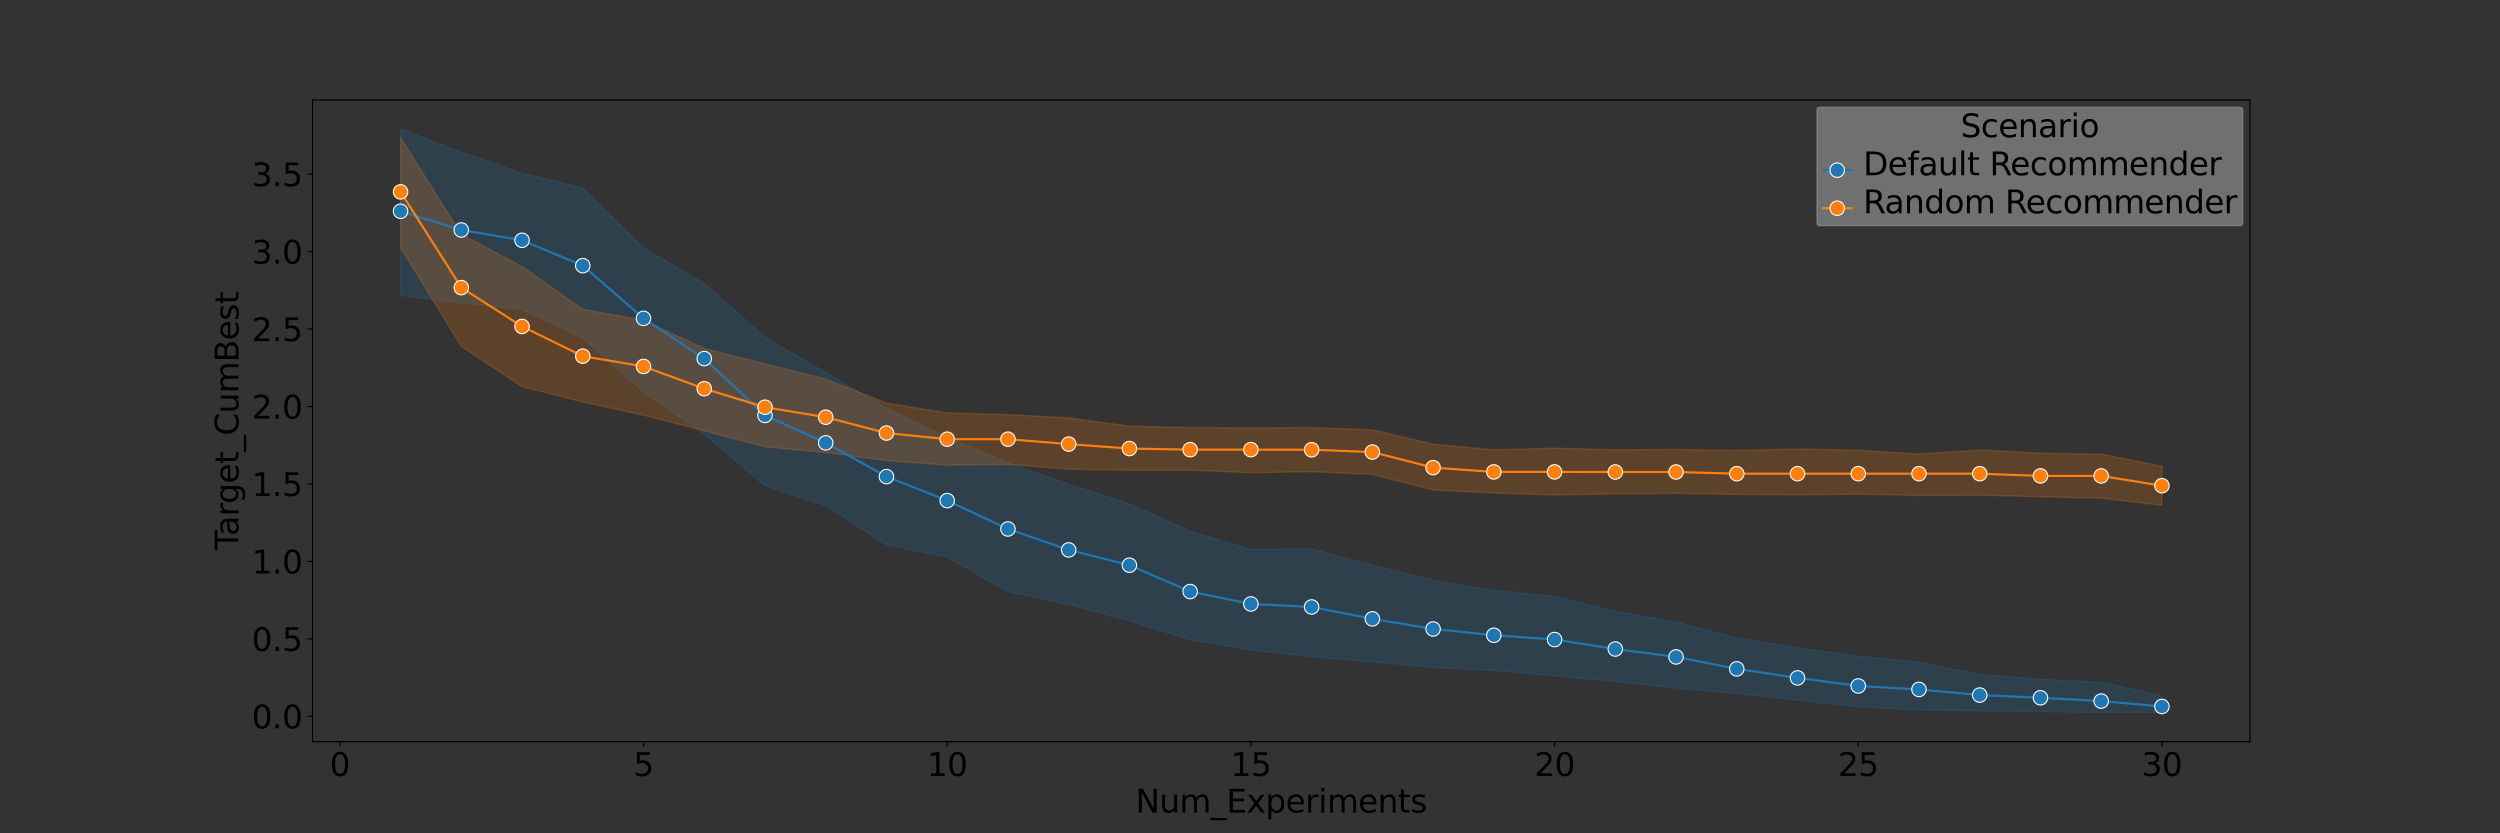 <?xml version="1.0" encoding="utf-8" standalone="no"?>
<!DOCTYPE svg PUBLIC "-//W3C//DTD SVG 1.1//EN"
  "http://www.w3.org/Graphics/SVG/1.1/DTD/svg11.dtd">
<svg xmlns:xlink="http://www.w3.org/1999/xlink" width="1728pt" height="576pt" viewBox="0 0 1728 576" xmlns="http://www.w3.org/2000/svg" version="1.1">
 <rect x="0" y="0" width="1728" height="576" fill="#333333" stroke="none"/>
 <defs>
  <style type="text/css">*{stroke-linejoin: round; stroke-linecap: butt}</style>
 </defs>
 <g id="figure_1">
  <g id="patch_1">
   <path d="M 0 576 
L 1728 576 
L 1728 0 
L 0 0 
L 0 576 
z
" style="fill: none"/>
  </g>
  <g id="axes_1">
   <g id="patch_2">
    <path d="M 216 512.64 
L 1555.2 512.64 
L 1555.2 69.12 
L 216 69.12 
L 216 512.64 
z
" style="fill: none"/>
   </g>
   <g id="FillBetweenPolyCollection_1">
    <defs>
     <path id="mef61474360" d="M 276.873 -486.72 
L 276.873 -371.76 
L 318.854 -366.463 
L 360.835 -362.155 
L 402.816 -342.209 
L 444.797 -304.874 
L 486.779 -275.946 
L 528.76 -240.325 
L 570.741 -226.514 
L 612.722 -199.499 
L 654.703 -190.993 
L 696.685 -166.967 
L 738.666 -158.324 
L 780.647 -146.898 
L 822.628 -133.805 
L 864.609 -126.684 
L 906.591 -122.002 
L 948.572 -118.593 
L 990.553 -114.637 
L 1032.534 -112.613 
L 1074.515 -108.824 
L 1116.497 -104.97 
L 1158.478 -100.446 
L 1200.459 -96.69 
L 1242.44 -92.033 
L 1284.421 -87.367 
L 1326.403 -85.28 
L 1368.384 -84.749 
L 1410.365 -84.077 
L 1452.346 -83.542 
L 1494.327 -83.52 
L 1494.327 -95.161 
L 1494.327 -95.161 
L 1452.346 -104.279 
L 1410.365 -106.557 
L 1368.384 -109.823 
L 1326.403 -118.225 
L 1284.421 -122.381 
L 1242.44 -128.19 
L 1200.459 -134.962 
L 1158.478 -146.068 
L 1116.497 -153.512 
L 1074.515 -163.729 
L 1032.534 -167.864 
L 990.553 -174.968 
L 948.572 -185.298 
L 906.591 -196.639 
L 864.609 -196.149 
L 822.628 -208.834 
L 780.647 -227.799 
L 738.666 -241.252 
L 696.685 -256.01 
L 654.703 -273.611 
L 612.722 -293.901 
L 570.741 -318.58 
L 528.76 -342.829 
L 486.779 -380.111 
L 444.797 -404.475 
L 402.816 -445.92 
L 360.835 -456.258 
L 318.854 -470.763 
L 276.873 -486.72 
z
" style="stroke: #1f77b4; stroke-opacity: 0.2"/>
    </defs>
    <g clip-path="url(#p5bf92223e4)">
     <use xlink:href="#mef61474360" x="0" y="576" style="fill: #1f77b4; fill-opacity: 0.2; stroke: #1f77b4; stroke-opacity: 0.2"/>
    </g>
   </g>
   <g id="FillBetweenPolyCollection_2">
    <defs>
     <path id="m3219c6434d" d="M 276.873 -480.917 
L 276.873 -404.936 
L 318.854 -336.51 
L 360.835 -308.806 
L 402.816 -298.143 
L 444.797 -288.996 
L 486.779 -278.258 
L 528.76 -267.115 
L 570.741 -263.171 
L 612.722 -257.636 
L 654.703 -254.456 
L 696.685 -254.984 
L 738.666 -251.679 
L 780.647 -250.982 
L 822.628 -251.007 
L 864.609 -249.26 
L 906.591 -249.974 
L 948.572 -248.13 
L 990.553 -237.245 
L 1032.534 -235.234 
L 1074.515 -233.893 
L 1116.497 -234.612 
L 1158.478 -234.977 
L 1200.459 -234.262 
L 1242.44 -233.985 
L 1284.421 -234.433 
L 1326.403 -233.572 
L 1368.384 -233.739 
L 1410.365 -232.628 
L 1452.346 -231.643 
L 1494.327 -226.742 
L 1494.327 -253.737 
L 1494.327 -253.737 
L 1452.346 -262.087 
L 1410.365 -262.791 
L 1368.384 -264.944 
L 1326.403 -262.205 
L 1284.421 -264.763 
L 1242.44 -265.69 
L 1200.459 -264.594 
L 1158.478 -265.294 
L 1116.497 -265.087 
L 1074.515 -266.241 
L 1032.534 -265.046 
L 990.553 -268.974 
L 948.572 -278.93 
L 906.591 -280.467 
L 864.609 -280.285 
L 822.628 -280.496 
L 780.647 -281.415 
L 738.666 -287.148 
L 696.685 -289.413 
L 654.703 -290.597 
L 612.722 -297.396 
L 570.741 -313.947 
L 528.76 -324.535 
L 486.779 -335.052 
L 444.797 -354.704 
L 402.816 -362.158 
L 360.835 -391.76 
L 318.854 -413.997 
L 276.873 -480.917 
z
" style="stroke: #ff7f0e; stroke-opacity: 0.2"/>
    </defs>
    <g clip-path="url(#p5bf92223e4)">
     <use xlink:href="#m3219c6434d" x="0" y="576" style="fill: #ff7f0e; fill-opacity: 0.2; stroke: #ff7f0e; stroke-opacity: 0.2"/>
    </g>
   </g>
   <g id="matplotlib.axis_1">
    <g id="xtick_1">
     <g id="line2d_1">
      <defs>
       <path id="m74dd2f8c93" d="M 0 0 
L 0 3.5 
" style="stroke: #000000; stroke-width: 0.8"/>
      </defs>
      <g>
       <use xlink:href="#m74dd2f8c93" x="234.892" y="512.64" style="stroke: #000000; stroke-width: 0.8"/>
      </g>
     </g>
     <g id="text_1">
      <!-- 0 -->
      <g transform="translate(227.893 536.357) scale(0.22 -0.22)">
       <defs>
        <path id="DejaVuSans-30" d="M 2034 4250 
Q 1547 4250 1301 3770 
Q 1056 3291 1056 2328 
Q 1056 1369 1301 889 
Q 1547 409 2034 409 
Q 2525 409 2770 889 
Q 3016 1369 3016 2328 
Q 3016 3291 2770 3770 
Q 2525 4250 2034 4250 
z
M 2034 4750 
Q 2819 4750 3233 4129 
Q 3647 3509 3647 2328 
Q 3647 1150 3233 529 
Q 2819 -91 2034 -91 
Q 1250 -91 836 529 
Q 422 1150 422 2328 
Q 422 3509 836 4129 
Q 1250 4750 2034 4750 
z
" transform="scale(0.016)"/>
       </defs>
       <use xlink:href="#DejaVuSans-30"/>
      </g>
     </g>
    </g>
    <g id="xtick_2">
     <g id="line2d_2">
      <g>
       <use xlink:href="#m74dd2f8c93" x="444.797" y="512.64" style="stroke: #000000; stroke-width: 0.8"/>
      </g>
     </g>
     <g id="text_2">
      <!-- 5 -->
      <g transform="translate(437.799 536.357) scale(0.22 -0.22)">
       <defs>
        <path id="DejaVuSans-35" d="M 691 4666 
L 3169 4666 
L 3169 4134 
L 1269 4134 
L 1269 2991 
Q 1406 3038 1543 3061 
Q 1681 3084 1819 3084 
Q 2600 3084 3056 2656 
Q 3513 2228 3513 1497 
Q 3513 744 3044 326 
Q 2575 -91 1722 -91 
Q 1428 -91 1123 -41 
Q 819 9 494 109 
L 494 744 
Q 775 591 1075 516 
Q 1375 441 1709 441 
Q 2250 441 2565 725 
Q 2881 1009 2881 1497 
Q 2881 1984 2565 2268 
Q 2250 2553 1709 2553 
Q 1456 2553 1204 2497 
Q 953 2441 691 2322 
L 691 4666 
z
" transform="scale(0.016)"/>
       </defs>
       <use xlink:href="#DejaVuSans-35"/>
      </g>
     </g>
    </g>
    <g id="xtick_3">
     <g id="line2d_3">
      <g>
       <use xlink:href="#m74dd2f8c93" x="654.703" y="512.64" style="stroke: #000000; stroke-width: 0.8"/>
      </g>
     </g>
     <g id="text_3">
      <!-- 10 -->
      <g transform="translate(640.706 536.357) scale(0.22 -0.22)">
       <defs>
        <path id="DejaVuSans-31" d="M 794 531 
L 1825 531 
L 1825 4091 
L 703 3866 
L 703 4441 
L 1819 4666 
L 2450 4666 
L 2450 531 
L 3481 531 
L 3481 0 
L 794 0 
L 794 531 
z
" transform="scale(0.016)"/>
       </defs>
       <use xlink:href="#DejaVuSans-31"/>
       <use xlink:href="#DejaVuSans-30" transform="translate(63.623 0)"/>
      </g>
     </g>
    </g>
    <g id="xtick_4">
     <g id="line2d_4">
      <g>
       <use xlink:href="#m74dd2f8c93" x="864.609" y="512.64" style="stroke: #000000; stroke-width: 0.8"/>
      </g>
     </g>
     <g id="text_4">
      <!-- 15 -->
      <g transform="translate(850.612 536.357) scale(0.22 -0.22)">
       <use xlink:href="#DejaVuSans-31"/>
       <use xlink:href="#DejaVuSans-35" transform="translate(63.623 0)"/>
      </g>
     </g>
    </g>
    <g id="xtick_5">
     <g id="line2d_5">
      <g>
       <use xlink:href="#m74dd2f8c93" x="1074.515" y="512.64" style="stroke: #000000; stroke-width: 0.8"/>
      </g>
     </g>
     <g id="text_5">
      <!-- 20 -->
      <g transform="translate(1060.518 536.357) scale(0.22 -0.22)">
       <defs>
        <path id="DejaVuSans-32" d="M 1228 531 
L 3431 531 
L 3431 0 
L 469 0 
L 469 531 
Q 828 903 1448 1529 
Q 2069 2156 2228 2338 
Q 2531 2678 2651 2914 
Q 2772 3150 2772 3378 
Q 2772 3750 2511 3984 
Q 2250 4219 1831 4219 
Q 1534 4219 1204 4116 
Q 875 4013 500 3803 
L 500 4441 
Q 881 4594 1212 4672 
Q 1544 4750 1819 4750 
Q 2544 4750 2975 4387 
Q 3406 4025 3406 3419 
Q 3406 3131 3298 2873 
Q 3191 2616 2906 2266 
Q 2828 2175 2409 1742 
Q 1991 1309 1228 531 
z
" transform="scale(0.016)"/>
       </defs>
       <use xlink:href="#DejaVuSans-32"/>
       <use xlink:href="#DejaVuSans-30" transform="translate(63.623 0)"/>
      </g>
     </g>
    </g>
    <g id="xtick_6">
     <g id="line2d_6">
      <g>
       <use xlink:href="#m74dd2f8c93" x="1284.421" y="512.64" style="stroke: #000000; stroke-width: 0.8"/>
      </g>
     </g>
     <g id="text_6">
      <!-- 25 -->
      <g transform="translate(1270.424 536.357) scale(0.22 -0.22)">
       <use xlink:href="#DejaVuSans-32"/>
       <use xlink:href="#DejaVuSans-35" transform="translate(63.623 0)"/>
      </g>
     </g>
    </g>
    <g id="xtick_7">
     <g id="line2d_7">
      <g>
       <use xlink:href="#m74dd2f8c93" x="1494.327" y="512.64" style="stroke: #000000; stroke-width: 0.8"/>
      </g>
     </g>
     <g id="text_7">
      <!-- 30 -->
      <g transform="translate(1480.33 536.357) scale(0.22 -0.22)">
       <defs>
        <path id="DejaVuSans-33" d="M 2597 2516 
Q 3050 2419 3304 2112 
Q 3559 1806 3559 1356 
Q 3559 666 3084 287 
Q 2609 -91 1734 -91 
Q 1441 -91 1130 -33 
Q 819 25 488 141 
L 488 750 
Q 750 597 1062 519 
Q 1375 441 1716 441 
Q 2309 441 2620 675 
Q 2931 909 2931 1356 
Q 2931 1769 2642 2001 
Q 2353 2234 1838 2234 
L 1294 2234 
L 1294 2753 
L 1863 2753 
Q 2328 2753 2575 2939 
Q 2822 3125 2822 3475 
Q 2822 3834 2567 4026 
Q 2313 4219 1838 4219 
Q 1578 4219 1281 4162 
Q 984 4106 628 3988 
L 628 4550 
Q 988 4650 1302 4700 
Q 1616 4750 1894 4750 
Q 2613 4750 3031 4423 
Q 3450 4097 3450 3541 
Q 3450 3153 3228 2886 
Q 3006 2619 2597 2516 
z
" transform="scale(0.016)"/>
       </defs>
       <use xlink:href="#DejaVuSans-33"/>
       <use xlink:href="#DejaVuSans-30" transform="translate(63.623 0)"/>
      </g>
     </g>
    </g>
    <g id="text_8">
     <!-- Num_Experiments -->
     <g transform="translate(784.897 561.648) scale(0.22 -0.22)">
      <defs>
       <path id="DejaVuSans-4e" d="M 628 4666 
L 1478 4666 
L 3547 763 
L 3547 4666 
L 4159 4666 
L 4159 0 
L 3309 0 
L 1241 3903 
L 1241 0 
L 628 0 
L 628 4666 
z
" transform="scale(0.016)"/>
       <path id="DejaVuSans-75" d="M 544 1381 
L 544 3500 
L 1119 3500 
L 1119 1403 
Q 1119 906 1312 657 
Q 1506 409 1894 409 
Q 2359 409 2629 706 
Q 2900 1003 2900 1516 
L 2900 3500 
L 3475 3500 
L 3475 0 
L 2900 0 
L 2900 538 
Q 2691 219 2414 64 
Q 2138 -91 1772 -91 
Q 1169 -91 856 284 
Q 544 659 544 1381 
z
M 1991 3584 
L 1991 3584 
z
" transform="scale(0.016)"/>
       <path id="DejaVuSans-6d" d="M 3328 2828 
Q 3544 3216 3844 3400 
Q 4144 3584 4550 3584 
Q 5097 3584 5394 3201 
Q 5691 2819 5691 2113 
L 5691 0 
L 5113 0 
L 5113 2094 
Q 5113 2597 4934 2840 
Q 4756 3084 4391 3084 
Q 3944 3084 3684 2787 
Q 3425 2491 3425 1978 
L 3425 0 
L 2847 0 
L 2847 2094 
Q 2847 2600 2669 2842 
Q 2491 3084 2119 3084 
Q 1678 3084 1418 2786 
Q 1159 2488 1159 1978 
L 1159 0 
L 581 0 
L 581 3500 
L 1159 3500 
L 1159 2956 
Q 1356 3278 1631 3431 
Q 1906 3584 2284 3584 
Q 2666 3584 2933 3390 
Q 3200 3197 3328 2828 
z
" transform="scale(0.016)"/>
       <path id="DejaVuSans-5f" d="M 3263 -1063 
L 3263 -1509 
L -63 -1509 
L -63 -1063 
L 3263 -1063 
z
" transform="scale(0.016)"/>
       <path id="DejaVuSans-45" d="M 628 4666 
L 3578 4666 
L 3578 4134 
L 1259 4134 
L 1259 2753 
L 3481 2753 
L 3481 2222 
L 1259 2222 
L 1259 531 
L 3634 531 
L 3634 0 
L 628 0 
L 628 4666 
z
" transform="scale(0.016)"/>
       <path id="DejaVuSans-78" d="M 3513 3500 
L 2247 1797 
L 3578 0 
L 2900 0 
L 1881 1375 
L 863 0 
L 184 0 
L 1544 1831 
L 300 3500 
L 978 3500 
L 1906 2253 
L 2834 3500 
L 3513 3500 
z
" transform="scale(0.016)"/>
       <path id="DejaVuSans-70" d="M 1159 525 
L 1159 -1331 
L 581 -1331 
L 581 3500 
L 1159 3500 
L 1159 2969 
Q 1341 3281 1617 3432 
Q 1894 3584 2278 3584 
Q 2916 3584 3314 3078 
Q 3713 2572 3713 1747 
Q 3713 922 3314 415 
Q 2916 -91 2278 -91 
Q 1894 -91 1617 61 
Q 1341 213 1159 525 
z
M 3116 1747 
Q 3116 2381 2855 2742 
Q 2594 3103 2138 3103 
Q 1681 3103 1420 2742 
Q 1159 2381 1159 1747 
Q 1159 1113 1420 752 
Q 1681 391 2138 391 
Q 2594 391 2855 752 
Q 3116 1113 3116 1747 
z
" transform="scale(0.016)"/>
       <path id="DejaVuSans-65" d="M 3597 1894 
L 3597 1613 
L 953 1613 
Q 991 1019 1311 708 
Q 1631 397 2203 397 
Q 2534 397 2845 478 
Q 3156 559 3463 722 
L 3463 178 
Q 3153 47 2828 -22 
Q 2503 -91 2169 -91 
Q 1331 -91 842 396 
Q 353 884 353 1716 
Q 353 2575 817 3079 
Q 1281 3584 2069 3584 
Q 2775 3584 3186 3129 
Q 3597 2675 3597 1894 
z
M 3022 2063 
Q 3016 2534 2758 2815 
Q 2500 3097 2075 3097 
Q 1594 3097 1305 2825 
Q 1016 2553 972 2059 
L 3022 2063 
z
" transform="scale(0.016)"/>
       <path id="DejaVuSans-72" d="M 2631 2963 
Q 2534 3019 2420 3045 
Q 2306 3072 2169 3072 
Q 1681 3072 1420 2755 
Q 1159 2438 1159 1844 
L 1159 0 
L 581 0 
L 581 3500 
L 1159 3500 
L 1159 2956 
Q 1341 3275 1631 3429 
Q 1922 3584 2338 3584 
Q 2397 3584 2469 3576 
Q 2541 3569 2628 3553 
L 2631 2963 
z
" transform="scale(0.016)"/>
       <path id="DejaVuSans-69" d="M 603 3500 
L 1178 3500 
L 1178 0 
L 603 0 
L 603 3500 
z
M 603 4863 
L 1178 4863 
L 1178 4134 
L 603 4134 
L 603 4863 
z
" transform="scale(0.016)"/>
       <path id="DejaVuSans-6e" d="M 3513 2113 
L 3513 0 
L 2938 0 
L 2938 2094 
Q 2938 2591 2744 2837 
Q 2550 3084 2163 3084 
Q 1697 3084 1428 2787 
Q 1159 2491 1159 1978 
L 1159 0 
L 581 0 
L 581 3500 
L 1159 3500 
L 1159 2956 
Q 1366 3272 1645 3428 
Q 1925 3584 2291 3584 
Q 2894 3584 3203 3211 
Q 3513 2838 3513 2113 
z
" transform="scale(0.016)"/>
       <path id="DejaVuSans-74" d="M 1172 4494 
L 1172 3500 
L 2356 3500 
L 2356 3053 
L 1172 3053 
L 1172 1153 
Q 1172 725 1289 603 
Q 1406 481 1766 481 
L 2356 481 
L 2356 0 
L 1766 0 
Q 1100 0 847 248 
Q 594 497 594 1153 
L 594 3053 
L 172 3053 
L 172 3500 
L 594 3500 
L 594 4494 
L 1172 4494 
z
" transform="scale(0.016)"/>
       <path id="DejaVuSans-73" d="M 2834 3397 
L 2834 2853 
Q 2591 2978 2328 3040 
Q 2066 3103 1784 3103 
Q 1356 3103 1142 2972 
Q 928 2841 928 2578 
Q 928 2378 1081 2264 
Q 1234 2150 1697 2047 
L 1894 2003 
Q 2506 1872 2764 1633 
Q 3022 1394 3022 966 
Q 3022 478 2636 193 
Q 2250 -91 1575 -91 
Q 1294 -91 989 -36 
Q 684 19 347 128 
L 347 722 
Q 666 556 975 473 
Q 1284 391 1588 391 
Q 1994 391 2212 530 
Q 2431 669 2431 922 
Q 2431 1156 2273 1281 
Q 2116 1406 1581 1522 
L 1381 1569 
Q 847 1681 609 1914 
Q 372 2147 372 2553 
Q 372 3047 722 3315 
Q 1072 3584 1716 3584 
Q 2034 3584 2315 3537 
Q 2597 3491 2834 3397 
z
" transform="scale(0.016)"/>
      </defs>
      <use xlink:href="#DejaVuSans-4e"/>
      <use xlink:href="#DejaVuSans-75" transform="translate(74.805 0)"/>
      <use xlink:href="#DejaVuSans-6d" transform="translate(138.184 0)"/>
      <use xlink:href="#DejaVuSans-5f" transform="translate(235.596 0)"/>
      <use xlink:href="#DejaVuSans-45" transform="translate(285.596 0)"/>
      <use xlink:href="#DejaVuSans-78" transform="translate(348.779 0)"/>
      <use xlink:href="#DejaVuSans-70" transform="translate(407.959 0)"/>
      <use xlink:href="#DejaVuSans-65" transform="translate(471.436 0)"/>
      <use xlink:href="#DejaVuSans-72" transform="translate(532.959 0)"/>
      <use xlink:href="#DejaVuSans-69" transform="translate(574.072 0)"/>
      <use xlink:href="#DejaVuSans-6d" transform="translate(601.855 0)"/>
      <use xlink:href="#DejaVuSans-65" transform="translate(699.268 0)"/>
      <use xlink:href="#DejaVuSans-6e" transform="translate(760.791 0)"/>
      <use xlink:href="#DejaVuSans-74" transform="translate(824.17 0)"/>
      <use xlink:href="#DejaVuSans-73" transform="translate(863.379 0)"/>
     </g>
    </g>
   </g>
   <g id="matplotlib.axis_2">
    <g id="ytick_1">
     <g id="line2d_8">
      <defs>
       <path id="md3480ecaee" d="M 0 0 
L -3.5 0 
" style="stroke: #000000; stroke-width: 0.8"/>
      </defs>
      <g>
       <use xlink:href="#md3480ecaee" x="216" y="495.11" style="stroke: #000000; stroke-width: 0.8"/>
      </g>
     </g>
     <g id="text_9">
      <!-- 0.0 -->
      <g transform="translate(174.013 503.468) scale(0.22 -0.22)">
       <defs>
        <path id="DejaVuSans-2e" d="M 684 794 
L 1344 794 
L 1344 0 
L 684 0 
L 684 794 
z
" transform="scale(0.016)"/>
       </defs>
       <use xlink:href="#DejaVuSans-30"/>
       <use xlink:href="#DejaVuSans-2e" transform="translate(63.623 0)"/>
       <use xlink:href="#DejaVuSans-30" transform="translate(95.41 0)"/>
      </g>
     </g>
    </g>
    <g id="ytick_2">
     <g id="line2d_9">
      <g>
       <use xlink:href="#md3480ecaee" x="216" y="441.577" style="stroke: #000000; stroke-width: 0.8"/>
      </g>
     </g>
     <g id="text_10">
      <!-- 0.5 -->
      <g transform="translate(174.013 449.935) scale(0.22 -0.22)">
       <use xlink:href="#DejaVuSans-30"/>
       <use xlink:href="#DejaVuSans-2e" transform="translate(63.623 0)"/>
       <use xlink:href="#DejaVuSans-35" transform="translate(95.41 0)"/>
      </g>
     </g>
    </g>
    <g id="ytick_3">
     <g id="line2d_10">
      <g>
       <use xlink:href="#md3480ecaee" x="216" y="388.044" style="stroke: #000000; stroke-width: 0.8"/>
      </g>
     </g>
     <g id="text_11">
      <!-- 1.0 -->
      <g transform="translate(174.013 396.402) scale(0.22 -0.22)">
       <use xlink:href="#DejaVuSans-31"/>
       <use xlink:href="#DejaVuSans-2e" transform="translate(63.623 0)"/>
       <use xlink:href="#DejaVuSans-30" transform="translate(95.41 0)"/>
      </g>
     </g>
    </g>
    <g id="ytick_4">
     <g id="line2d_11">
      <g>
       <use xlink:href="#md3480ecaee" x="216" y="334.511" style="stroke: #000000; stroke-width: 0.8"/>
      </g>
     </g>
     <g id="text_12">
      <!-- 1.5 -->
      <g transform="translate(174.013 342.869) scale(0.22 -0.22)">
       <use xlink:href="#DejaVuSans-31"/>
       <use xlink:href="#DejaVuSans-2e" transform="translate(63.623 0)"/>
       <use xlink:href="#DejaVuSans-35" transform="translate(95.41 0)"/>
      </g>
     </g>
    </g>
    <g id="ytick_5">
     <g id="line2d_12">
      <g>
       <use xlink:href="#md3480ecaee" x="216" y="280.978" style="stroke: #000000; stroke-width: 0.8"/>
      </g>
     </g>
     <g id="text_13">
      <!-- 2.0 -->
      <g transform="translate(174.013 289.336) scale(0.22 -0.22)">
       <use xlink:href="#DejaVuSans-32"/>
       <use xlink:href="#DejaVuSans-2e" transform="translate(63.623 0)"/>
       <use xlink:href="#DejaVuSans-30" transform="translate(95.41 0)"/>
      </g>
     </g>
    </g>
    <g id="ytick_6">
     <g id="line2d_13">
      <g>
       <use xlink:href="#md3480ecaee" x="216" y="227.445" style="stroke: #000000; stroke-width: 0.8"/>
      </g>
     </g>
     <g id="text_14">
      <!-- 2.5 -->
      <g transform="translate(174.013 235.803) scale(0.22 -0.22)">
       <use xlink:href="#DejaVuSans-32"/>
       <use xlink:href="#DejaVuSans-2e" transform="translate(63.623 0)"/>
       <use xlink:href="#DejaVuSans-35" transform="translate(95.41 0)"/>
      </g>
     </g>
    </g>
    <g id="ytick_7">
     <g id="line2d_14">
      <g>
       <use xlink:href="#md3480ecaee" x="216" y="173.912" style="stroke: #000000; stroke-width: 0.8"/>
      </g>
     </g>
     <g id="text_15">
      <!-- 3.0 -->
      <g transform="translate(174.013 182.27) scale(0.22 -0.22)">
       <use xlink:href="#DejaVuSans-33"/>
       <use xlink:href="#DejaVuSans-2e" transform="translate(63.623 0)"/>
       <use xlink:href="#DejaVuSans-30" transform="translate(95.41 0)"/>
      </g>
     </g>
    </g>
    <g id="ytick_8">
     <g id="line2d_15">
      <g>
       <use xlink:href="#md3480ecaee" x="216" y="120.379" style="stroke: #000000; stroke-width: 0.8"/>
      </g>
     </g>
     <g id="text_16">
      <!-- 3.5 -->
      <g transform="translate(174.013 128.737) scale(0.22 -0.22)">
       <use xlink:href="#DejaVuSans-33"/>
       <use xlink:href="#DejaVuSans-2e" transform="translate(63.623 0)"/>
       <use xlink:href="#DejaVuSans-35" transform="translate(95.41 0)"/>
      </g>
     </g>
    </g>
    <g id="text_17">
     <!-- Target_CumBest -->
     <g transform="translate(164.826 380.143) rotate(-90) scale(0.22 -0.22)">
      <defs>
       <path id="DejaVuSans-54" d="M -19 4666 
L 3928 4666 
L 3928 4134 
L 2272 4134 
L 2272 0 
L 1638 0 
L 1638 4134 
L -19 4134 
L -19 4666 
z
" transform="scale(0.016)"/>
       <path id="DejaVuSans-61" d="M 2194 1759 
Q 1497 1759 1228 1600 
Q 959 1441 959 1056 
Q 959 750 1161 570 
Q 1363 391 1709 391 
Q 2188 391 2477 730 
Q 2766 1069 2766 1631 
L 2766 1759 
L 2194 1759 
z
M 3341 1997 
L 3341 0 
L 2766 0 
L 2766 531 
Q 2569 213 2275 61 
Q 1981 -91 1556 -91 
Q 1019 -91 701 211 
Q 384 513 384 1019 
Q 384 1609 779 1909 
Q 1175 2209 1959 2209 
L 2766 2209 
L 2766 2266 
Q 2766 2663 2505 2880 
Q 2244 3097 1772 3097 
Q 1472 3097 1187 3025 
Q 903 2953 641 2809 
L 641 3341 
Q 956 3463 1253 3523 
Q 1550 3584 1831 3584 
Q 2591 3584 2966 3190 
Q 3341 2797 3341 1997 
z
" transform="scale(0.016)"/>
       <path id="DejaVuSans-67" d="M 2906 1791 
Q 2906 2416 2648 2759 
Q 2391 3103 1925 3103 
Q 1463 3103 1205 2759 
Q 947 2416 947 1791 
Q 947 1169 1205 825 
Q 1463 481 1925 481 
Q 2391 481 2648 825 
Q 2906 1169 2906 1791 
z
M 3481 434 
Q 3481 -459 3084 -895 
Q 2688 -1331 1869 -1331 
Q 1566 -1331 1297 -1286 
Q 1028 -1241 775 -1147 
L 775 -588 
Q 1028 -725 1275 -790 
Q 1522 -856 1778 -856 
Q 2344 -856 2625 -561 
Q 2906 -266 2906 331 
L 2906 616 
Q 2728 306 2450 153 
Q 2172 0 1784 0 
Q 1141 0 747 490 
Q 353 981 353 1791 
Q 353 2603 747 3093 
Q 1141 3584 1784 3584 
Q 2172 3584 2450 3431 
Q 2728 3278 2906 2969 
L 2906 3500 
L 3481 3500 
L 3481 434 
z
" transform="scale(0.016)"/>
       <path id="DejaVuSans-43" d="M 4122 4306 
L 4122 3641 
Q 3803 3938 3442 4084 
Q 3081 4231 2675 4231 
Q 1875 4231 1450 3742 
Q 1025 3253 1025 2328 
Q 1025 1406 1450 917 
Q 1875 428 2675 428 
Q 3081 428 3442 575 
Q 3803 722 4122 1019 
L 4122 359 
Q 3791 134 3420 21 
Q 3050 -91 2638 -91 
Q 1578 -91 968 557 
Q 359 1206 359 2328 
Q 359 3453 968 4101 
Q 1578 4750 2638 4750 
Q 3056 4750 3426 4639 
Q 3797 4528 4122 4306 
z
" transform="scale(0.016)"/>
       <path id="DejaVuSans-42" d="M 1259 2228 
L 1259 519 
L 2272 519 
Q 2781 519 3026 730 
Q 3272 941 3272 1375 
Q 3272 1813 3026 2020 
Q 2781 2228 2272 2228 
L 1259 2228 
z
M 1259 4147 
L 1259 2741 
L 2194 2741 
Q 2656 2741 2882 2914 
Q 3109 3088 3109 3444 
Q 3109 3797 2882 3972 
Q 2656 4147 2194 4147 
L 1259 4147 
z
M 628 4666 
L 2241 4666 
Q 2963 4666 3353 4366 
Q 3744 4066 3744 3513 
Q 3744 3084 3544 2831 
Q 3344 2578 2956 2516 
Q 3422 2416 3680 2098 
Q 3938 1781 3938 1306 
Q 3938 681 3513 340 
Q 3088 0 2303 0 
L 628 0 
L 628 4666 
z
" transform="scale(0.016)"/>
      </defs>
      <use xlink:href="#DejaVuSans-54"/>
      <use xlink:href="#DejaVuSans-61" transform="translate(44.584 0)"/>
      <use xlink:href="#DejaVuSans-72" transform="translate(105.863 0)"/>
      <use xlink:href="#DejaVuSans-67" transform="translate(145.227 0)"/>
      <use xlink:href="#DejaVuSans-65" transform="translate(208.703 0)"/>
      <use xlink:href="#DejaVuSans-74" transform="translate(270.227 0)"/>
      <use xlink:href="#DejaVuSans-5f" transform="translate(309.436 0)"/>
      <use xlink:href="#DejaVuSans-43" transform="translate(359.436 0)"/>
      <use xlink:href="#DejaVuSans-75" transform="translate(429.26 0)"/>
      <use xlink:href="#DejaVuSans-6d" transform="translate(492.639 0)"/>
      <use xlink:href="#DejaVuSans-42" transform="translate(590.051 0)"/>
      <use xlink:href="#DejaVuSans-65" transform="translate(658.654 0)"/>
      <use xlink:href="#DejaVuSans-73" transform="translate(720.178 0)"/>
      <use xlink:href="#DejaVuSans-74" transform="translate(772.277 0)"/>
     </g>
    </g>
   </g>
   <g id="line2d_16">
    <path d="M 276.873 146.019 
L 318.854 158.976 
L 360.835 166.081 
L 402.816 183.606 
L 444.797 220.047 
L 486.779 247.848 
L 528.76 287.148 
L 570.741 306.102 
L 612.722 329.431 
L 654.703 346.02 
L 696.685 365.625 
L 738.666 380.114 
L 780.647 390.662 
L 822.628 408.871 
L 864.609 417.456 
L 906.591 419.536 
L 948.572 427.748 
L 990.553 434.757 
L 1032.534 439.098 
L 1074.515 442.061 
L 1116.497 448.614 
L 1158.478 454.068 
L 1200.459 462.336 
L 1242.44 468.566 
L 1284.421 474.13 
L 1326.403 476.537 
L 1368.384 480.439 
L 1410.365 482.303 
L 1452.346 484.579 
L 1494.327 488.308 
" clip-path="url(#p5bf92223e4)" style="fill: none; stroke: #1f77b4; stroke-width: 1.5; stroke-linecap: square"/>
    <defs>
     <path id="m73130c3051" d="M 0 5 
C 1.326 5 2.598 4.473 3.536 3.536 
C 4.473 2.598 5 1.326 5 0 
C 5 -1.326 4.473 -2.598 3.536 -3.536 
C 2.598 -4.473 1.326 -5 0 -5 
C -1.326 -5 -2.598 -4.473 -3.536 -3.536 
C -4.473 -2.598 -5 -1.326 -5 0 
C -5 1.326 -4.473 2.598 -3.536 3.536 
C -2.598 4.473 -1.326 5 0 5 
z
" style="stroke: #ffffff; stroke-width: 0.75"/>
    </defs>
    <g clip-path="url(#p5bf92223e4)">
     <use xlink:href="#m73130c3051" x="276.873" y="146.019" style="fill: #1f77b4; stroke: #ffffff; stroke-width: 0.75"/>
     <use xlink:href="#m73130c3051" x="318.854" y="158.976" style="fill: #1f77b4; stroke: #ffffff; stroke-width: 0.75"/>
     <use xlink:href="#m73130c3051" x="360.835" y="166.081" style="fill: #1f77b4; stroke: #ffffff; stroke-width: 0.75"/>
     <use xlink:href="#m73130c3051" x="402.816" y="183.606" style="fill: #1f77b4; stroke: #ffffff; stroke-width: 0.75"/>
     <use xlink:href="#m73130c3051" x="444.797" y="220.047" style="fill: #1f77b4; stroke: #ffffff; stroke-width: 0.75"/>
     <use xlink:href="#m73130c3051" x="486.779" y="247.848" style="fill: #1f77b4; stroke: #ffffff; stroke-width: 0.75"/>
     <use xlink:href="#m73130c3051" x="528.76" y="287.148" style="fill: #1f77b4; stroke: #ffffff; stroke-width: 0.75"/>
     <use xlink:href="#m73130c3051" x="570.741" y="306.102" style="fill: #1f77b4; stroke: #ffffff; stroke-width: 0.75"/>
     <use xlink:href="#m73130c3051" x="612.722" y="329.431" style="fill: #1f77b4; stroke: #ffffff; stroke-width: 0.75"/>
     <use xlink:href="#m73130c3051" x="654.703" y="346.02" style="fill: #1f77b4; stroke: #ffffff; stroke-width: 0.75"/>
     <use xlink:href="#m73130c3051" x="696.685" y="365.625" style="fill: #1f77b4; stroke: #ffffff; stroke-width: 0.75"/>
     <use xlink:href="#m73130c3051" x="738.666" y="380.114" style="fill: #1f77b4; stroke: #ffffff; stroke-width: 0.75"/>
     <use xlink:href="#m73130c3051" x="780.647" y="390.662" style="fill: #1f77b4; stroke: #ffffff; stroke-width: 0.75"/>
     <use xlink:href="#m73130c3051" x="822.628" y="408.871" style="fill: #1f77b4; stroke: #ffffff; stroke-width: 0.75"/>
     <use xlink:href="#m73130c3051" x="864.609" y="417.456" style="fill: #1f77b4; stroke: #ffffff; stroke-width: 0.75"/>
     <use xlink:href="#m73130c3051" x="906.591" y="419.536" style="fill: #1f77b4; stroke: #ffffff; stroke-width: 0.75"/>
     <use xlink:href="#m73130c3051" x="948.572" y="427.748" style="fill: #1f77b4; stroke: #ffffff; stroke-width: 0.75"/>
     <use xlink:href="#m73130c3051" x="990.553" y="434.757" style="fill: #1f77b4; stroke: #ffffff; stroke-width: 0.75"/>
     <use xlink:href="#m73130c3051" x="1032.534" y="439.098" style="fill: #1f77b4; stroke: #ffffff; stroke-width: 0.75"/>
     <use xlink:href="#m73130c3051" x="1074.515" y="442.061" style="fill: #1f77b4; stroke: #ffffff; stroke-width: 0.75"/>
     <use xlink:href="#m73130c3051" x="1116.497" y="448.614" style="fill: #1f77b4; stroke: #ffffff; stroke-width: 0.75"/>
     <use xlink:href="#m73130c3051" x="1158.478" y="454.068" style="fill: #1f77b4; stroke: #ffffff; stroke-width: 0.75"/>
     <use xlink:href="#m73130c3051" x="1200.459" y="462.336" style="fill: #1f77b4; stroke: #ffffff; stroke-width: 0.75"/>
     <use xlink:href="#m73130c3051" x="1242.44" y="468.566" style="fill: #1f77b4; stroke: #ffffff; stroke-width: 0.75"/>
     <use xlink:href="#m73130c3051" x="1284.421" y="474.13" style="fill: #1f77b4; stroke: #ffffff; stroke-width: 0.75"/>
     <use xlink:href="#m73130c3051" x="1326.403" y="476.537" style="fill: #1f77b4; stroke: #ffffff; stroke-width: 0.75"/>
     <use xlink:href="#m73130c3051" x="1368.384" y="480.439" style="fill: #1f77b4; stroke: #ffffff; stroke-width: 0.75"/>
     <use xlink:href="#m73130c3051" x="1410.365" y="482.303" style="fill: #1f77b4; stroke: #ffffff; stroke-width: 0.75"/>
     <use xlink:href="#m73130c3051" x="1452.346" y="484.579" style="fill: #1f77b4; stroke: #ffffff; stroke-width: 0.75"/>
     <use xlink:href="#m73130c3051" x="1494.327" y="488.308" style="fill: #1f77b4; stroke: #ffffff; stroke-width: 0.75"/>
    </g>
   </g>
   <g id="line2d_17">
    <path d="M 276.873 132.624 
L 318.854 198.799 
L 360.835 225.651 
L 402.816 246.179 
L 444.797 253.288 
L 486.779 268.673 
L 528.76 281.467 
L 570.741 288.37 
L 612.722 299.315 
L 654.703 303.565 
L 696.685 303.565 
L 738.666 306.968 
L 780.647 310.033 
L 822.628 310.789 
L 864.609 310.789 
L 906.591 310.866 
L 948.572 312.447 
L 990.553 323.228 
L 1032.534 326.178 
L 1074.515 326.178 
L 1116.497 326.245 
L 1158.478 326.245 
L 1200.459 327.412 
L 1242.44 327.412 
L 1284.421 327.412 
L 1326.403 327.412 
L 1368.384 327.412 
L 1410.365 328.959 
L 1452.346 328.959 
L 1494.327 335.736 
" clip-path="url(#p5bf92223e4)" style="fill: none; stroke: #ff7f0e; stroke-width: 1.5; stroke-linecap: square"/>
    <defs>
     <path id="mb9cdd4e1cc" d="M 0 5 
C 1.326 5 2.598 4.473 3.536 3.536 
C 4.473 2.598 5 1.326 5 0 
C 5 -1.326 4.473 -2.598 3.536 -3.536 
C 2.598 -4.473 1.326 -5 0 -5 
C -1.326 -5 -2.598 -4.473 -3.536 -3.536 
C -4.473 -2.598 -5 -1.326 -5 0 
C -5 1.326 -4.473 2.598 -3.536 3.536 
C -2.598 4.473 -1.326 5 0 5 
z
" style="stroke: #ffffff; stroke-width: 0.75"/>
    </defs>
    <g clip-path="url(#p5bf92223e4)">
     <use xlink:href="#mb9cdd4e1cc" x="276.873" y="132.624" style="fill: #ff7f0e; stroke: #ffffff; stroke-width: 0.75"/>
     <use xlink:href="#mb9cdd4e1cc" x="318.854" y="198.799" style="fill: #ff7f0e; stroke: #ffffff; stroke-width: 0.75"/>
     <use xlink:href="#mb9cdd4e1cc" x="360.835" y="225.651" style="fill: #ff7f0e; stroke: #ffffff; stroke-width: 0.75"/>
     <use xlink:href="#mb9cdd4e1cc" x="402.816" y="246.179" style="fill: #ff7f0e; stroke: #ffffff; stroke-width: 0.75"/>
     <use xlink:href="#mb9cdd4e1cc" x="444.797" y="253.288" style="fill: #ff7f0e; stroke: #ffffff; stroke-width: 0.75"/>
     <use xlink:href="#mb9cdd4e1cc" x="486.779" y="268.673" style="fill: #ff7f0e; stroke: #ffffff; stroke-width: 0.75"/>
     <use xlink:href="#mb9cdd4e1cc" x="528.76" y="281.467" style="fill: #ff7f0e; stroke: #ffffff; stroke-width: 0.75"/>
     <use xlink:href="#mb9cdd4e1cc" x="570.741" y="288.37" style="fill: #ff7f0e; stroke: #ffffff; stroke-width: 0.75"/>
     <use xlink:href="#mb9cdd4e1cc" x="612.722" y="299.315" style="fill: #ff7f0e; stroke: #ffffff; stroke-width: 0.75"/>
     <use xlink:href="#mb9cdd4e1cc" x="654.703" y="303.565" style="fill: #ff7f0e; stroke: #ffffff; stroke-width: 0.75"/>
     <use xlink:href="#mb9cdd4e1cc" x="696.685" y="303.565" style="fill: #ff7f0e; stroke: #ffffff; stroke-width: 0.75"/>
     <use xlink:href="#mb9cdd4e1cc" x="738.666" y="306.968" style="fill: #ff7f0e; stroke: #ffffff; stroke-width: 0.75"/>
     <use xlink:href="#mb9cdd4e1cc" x="780.647" y="310.033" style="fill: #ff7f0e; stroke: #ffffff; stroke-width: 0.75"/>
     <use xlink:href="#mb9cdd4e1cc" x="822.628" y="310.789" style="fill: #ff7f0e; stroke: #ffffff; stroke-width: 0.75"/>
     <use xlink:href="#mb9cdd4e1cc" x="864.609" y="310.789" style="fill: #ff7f0e; stroke: #ffffff; stroke-width: 0.75"/>
     <use xlink:href="#mb9cdd4e1cc" x="906.591" y="310.866" style="fill: #ff7f0e; stroke: #ffffff; stroke-width: 0.75"/>
     <use xlink:href="#mb9cdd4e1cc" x="948.572" y="312.447" style="fill: #ff7f0e; stroke: #ffffff; stroke-width: 0.75"/>
     <use xlink:href="#mb9cdd4e1cc" x="990.553" y="323.228" style="fill: #ff7f0e; stroke: #ffffff; stroke-width: 0.75"/>
     <use xlink:href="#mb9cdd4e1cc" x="1032.534" y="326.178" style="fill: #ff7f0e; stroke: #ffffff; stroke-width: 0.75"/>
     <use xlink:href="#mb9cdd4e1cc" x="1074.515" y="326.178" style="fill: #ff7f0e; stroke: #ffffff; stroke-width: 0.75"/>
     <use xlink:href="#mb9cdd4e1cc" x="1116.497" y="326.245" style="fill: #ff7f0e; stroke: #ffffff; stroke-width: 0.75"/>
     <use xlink:href="#mb9cdd4e1cc" x="1158.478" y="326.245" style="fill: #ff7f0e; stroke: #ffffff; stroke-width: 0.75"/>
     <use xlink:href="#mb9cdd4e1cc" x="1200.459" y="327.412" style="fill: #ff7f0e; stroke: #ffffff; stroke-width: 0.75"/>
     <use xlink:href="#mb9cdd4e1cc" x="1242.44" y="327.412" style="fill: #ff7f0e; stroke: #ffffff; stroke-width: 0.75"/>
     <use xlink:href="#mb9cdd4e1cc" x="1284.421" y="327.412" style="fill: #ff7f0e; stroke: #ffffff; stroke-width: 0.75"/>
     <use xlink:href="#mb9cdd4e1cc" x="1326.403" y="327.412" style="fill: #ff7f0e; stroke: #ffffff; stroke-width: 0.75"/>
     <use xlink:href="#mb9cdd4e1cc" x="1368.384" y="327.412" style="fill: #ff7f0e; stroke: #ffffff; stroke-width: 0.75"/>
     <use xlink:href="#mb9cdd4e1cc" x="1410.365" y="328.959" style="fill: #ff7f0e; stroke: #ffffff; stroke-width: 0.75"/>
     <use xlink:href="#mb9cdd4e1cc" x="1452.346" y="328.959" style="fill: #ff7f0e; stroke: #ffffff; stroke-width: 0.75"/>
     <use xlink:href="#mb9cdd4e1cc" x="1494.327" y="335.736" style="fill: #ff7f0e; stroke: #ffffff; stroke-width: 0.75"/>
    </g>
   </g>
   <g id="line2d_18"/>
   <g id="line2d_19"/>
   <g id="patch_3">
    <path d="M 216 512.64 
L 216 69.12 
" style="fill: none; stroke: #000000; stroke-width: 0.8; stroke-linejoin: miter; stroke-linecap: square"/>
   </g>
   <g id="patch_4">
    <path d="M 1555.2 512.64 
L 1555.2 69.12 
" style="fill: none; stroke: #000000; stroke-width: 0.8; stroke-linejoin: miter; stroke-linecap: square"/>
   </g>
   <g id="patch_5">
    <path d="M 216 512.64 
L 1555.2 512.64 
" style="fill: none; stroke: #000000; stroke-width: 0.8; stroke-linejoin: miter; stroke-linecap: square"/>
   </g>
   <g id="patch_6">
    <path d="M 216 69.12 
L 1555.2 69.12 
" style="fill: none; stroke: #000000; stroke-width: 0.8; stroke-linejoin: miter; stroke-linecap: square"/>
   </g>
   <g id="legend_1">
    <g id="patch_7">
     <path d="M 1257.858 155.996 
L 1548.2 155.996 
Q 1550.2 155.996 1550.2 153.996 
L 1550.2 76.12 
Q 1550.2 74.12 1548.2 74.12 
L 1257.858 74.12 
Q 1255.858 74.12 1255.858 76.12 
L 1255.858 153.996 
Q 1255.858 155.996 1257.858 155.996 
z
" style="fill: #ffffff; opacity: 0.3; stroke: #cccccc; stroke-linejoin: miter"/>
    </g>
    <g id="text_18">
     <!-- Scenario -->
     <g transform="translate(1355.208 94.837) scale(0.22 -0.22)">
      <defs>
       <path id="DejaVuSans-53" d="M 3425 4513 
L 3425 3897 
Q 3066 4069 2747 4153 
Q 2428 4238 2131 4238 
Q 1616 4238 1336 4038 
Q 1056 3838 1056 3469 
Q 1056 3159 1242 3001 
Q 1428 2844 1947 2747 
L 2328 2669 
Q 3034 2534 3370 2195 
Q 3706 1856 3706 1288 
Q 3706 609 3251 259 
Q 2797 -91 1919 -91 
Q 1588 -91 1214 -16 
Q 841 59 441 206 
L 441 856 
Q 825 641 1194 531 
Q 1563 422 1919 422 
Q 2459 422 2753 634 
Q 3047 847 3047 1241 
Q 3047 1584 2836 1778 
Q 2625 1972 2144 2069 
L 1759 2144 
Q 1053 2284 737 2584 
Q 422 2884 422 3419 
Q 422 4038 858 4394 
Q 1294 4750 2059 4750 
Q 2388 4750 2728 4690 
Q 3069 4631 3425 4513 
z
" transform="scale(0.016)"/>
       <path id="DejaVuSans-63" d="M 3122 3366 
L 3122 2828 
Q 2878 2963 2633 3030 
Q 2388 3097 2138 3097 
Q 1578 3097 1268 2742 
Q 959 2388 959 1747 
Q 959 1106 1268 751 
Q 1578 397 2138 397 
Q 2388 397 2633 464 
Q 2878 531 3122 666 
L 3122 134 
Q 2881 22 2623 -34 
Q 2366 -91 2075 -91 
Q 1284 -91 818 406 
Q 353 903 353 1747 
Q 353 2603 823 3093 
Q 1294 3584 2113 3584 
Q 2378 3584 2631 3529 
Q 2884 3475 3122 3366 
z
" transform="scale(0.016)"/>
       <path id="DejaVuSans-6f" d="M 1959 3097 
Q 1497 3097 1228 2736 
Q 959 2375 959 1747 
Q 959 1119 1226 758 
Q 1494 397 1959 397 
Q 2419 397 2687 759 
Q 2956 1122 2956 1747 
Q 2956 2369 2687 2733 
Q 2419 3097 1959 3097 
z
M 1959 3584 
Q 2709 3584 3137 3096 
Q 3566 2609 3566 1747 
Q 3566 888 3137 398 
Q 2709 -91 1959 -91 
Q 1206 -91 779 398 
Q 353 888 353 1747 
Q 353 2609 779 3096 
Q 1206 3584 1959 3584 
z
" transform="scale(0.016)"/>
      </defs>
      <use xlink:href="#DejaVuSans-53"/>
      <use xlink:href="#DejaVuSans-63" transform="translate(63.477 0)"/>
      <use xlink:href="#DejaVuSans-65" transform="translate(118.457 0)"/>
      <use xlink:href="#DejaVuSans-6e" transform="translate(179.98 0)"/>
      <use xlink:href="#DejaVuSans-61" transform="translate(243.359 0)"/>
      <use xlink:href="#DejaVuSans-72" transform="translate(304.639 0)"/>
      <use xlink:href="#DejaVuSans-69" transform="translate(345.752 0)"/>
      <use xlink:href="#DejaVuSans-6f" transform="translate(373.535 0)"/>
     </g>
    </g>
    <g id="line2d_20">
     <path d="M 1259.858 117.628 
L 1269.858 117.628 
L 1279.858 117.628 
" style="fill: none; stroke: #1f77b4; stroke-width: 1.5; stroke-linecap: square"/>
     <g>
      <use xlink:href="#m73130c3051" x="1269.858" y="117.628" style="fill: #1f77b4; stroke: #ffffff; stroke-width: 0.75"/>
     </g>
    </g>
    <g id="text_19">
     <!-- Default Recommender -->
     <g transform="translate(1287.858 121.128) scale(0.22 -0.22)">
      <defs>
       <path id="DejaVuSans-44" d="M 1259 4147 
L 1259 519 
L 2022 519 
Q 2988 519 3436 956 
Q 3884 1394 3884 2338 
Q 3884 3275 3436 3711 
Q 2988 4147 2022 4147 
L 1259 4147 
z
M 628 4666 
L 1925 4666 
Q 3281 4666 3915 4102 
Q 4550 3538 4550 2338 
Q 4550 1131 3912 565 
Q 3275 0 1925 0 
L 628 0 
L 628 4666 
z
" transform="scale(0.016)"/>
       <path id="DejaVuSans-66" d="M 2375 4863 
L 2375 4384 
L 1825 4384 
Q 1516 4384 1395 4259 
Q 1275 4134 1275 3809 
L 1275 3500 
L 2222 3500 
L 2222 3053 
L 1275 3053 
L 1275 0 
L 697 0 
L 697 3053 
L 147 3053 
L 147 3500 
L 697 3500 
L 697 3744 
Q 697 4328 969 4595 
Q 1241 4863 1831 4863 
L 2375 4863 
z
" transform="scale(0.016)"/>
       <path id="DejaVuSans-6c" d="M 603 4863 
L 1178 4863 
L 1178 0 
L 603 0 
L 603 4863 
z
" transform="scale(0.016)"/>
       <path id="DejaVuSans-20" transform="scale(0.016)"/>
       <path id="DejaVuSans-52" d="M 2841 2188 
Q 3044 2119 3236 1894 
Q 3428 1669 3622 1275 
L 4263 0 
L 3584 0 
L 2988 1197 
Q 2756 1666 2539 1819 
Q 2322 1972 1947 1972 
L 1259 1972 
L 1259 0 
L 628 0 
L 628 4666 
L 2053 4666 
Q 2853 4666 3247 4331 
Q 3641 3997 3641 3322 
Q 3641 2881 3436 2590 
Q 3231 2300 2841 2188 
z
M 1259 4147 
L 1259 2491 
L 2053 2491 
Q 2509 2491 2742 2702 
Q 2975 2913 2975 3322 
Q 2975 3731 2742 3939 
Q 2509 4147 2053 4147 
L 1259 4147 
z
" transform="scale(0.016)"/>
       <path id="DejaVuSans-64" d="M 2906 2969 
L 2906 4863 
L 3481 4863 
L 3481 0 
L 2906 0 
L 2906 525 
Q 2725 213 2448 61 
Q 2172 -91 1784 -91 
Q 1150 -91 751 415 
Q 353 922 353 1747 
Q 353 2572 751 3078 
Q 1150 3584 1784 3584 
Q 2172 3584 2448 3432 
Q 2725 3281 2906 2969 
z
M 947 1747 
Q 947 1113 1208 752 
Q 1469 391 1925 391 
Q 2381 391 2643 752 
Q 2906 1113 2906 1747 
Q 2906 2381 2643 2742 
Q 2381 3103 1925 3103 
Q 1469 3103 1208 2742 
Q 947 2381 947 1747 
z
" transform="scale(0.016)"/>
      </defs>
      <use xlink:href="#DejaVuSans-44"/>
      <use xlink:href="#DejaVuSans-65" transform="translate(77.002 0)"/>
      <use xlink:href="#DejaVuSans-66" transform="translate(138.525 0)"/>
      <use xlink:href="#DejaVuSans-61" transform="translate(173.73 0)"/>
      <use xlink:href="#DejaVuSans-75" transform="translate(235.01 0)"/>
      <use xlink:href="#DejaVuSans-6c" transform="translate(298.389 0)"/>
      <use xlink:href="#DejaVuSans-74" transform="translate(326.172 0)"/>
      <use xlink:href="#DejaVuSans-20" transform="translate(365.381 0)"/>
      <use xlink:href="#DejaVuSans-52" transform="translate(397.168 0)"/>
      <use xlink:href="#DejaVuSans-65" transform="translate(462.15 0)"/>
      <use xlink:href="#DejaVuSans-63" transform="translate(523.674 0)"/>
      <use xlink:href="#DejaVuSans-6f" transform="translate(578.654 0)"/>
      <use xlink:href="#DejaVuSans-6d" transform="translate(639.836 0)"/>
      <use xlink:href="#DejaVuSans-6d" transform="translate(737.248 0)"/>
      <use xlink:href="#DejaVuSans-65" transform="translate(834.66 0)"/>
      <use xlink:href="#DejaVuSans-6e" transform="translate(896.184 0)"/>
      <use xlink:href="#DejaVuSans-64" transform="translate(959.562 0)"/>
      <use xlink:href="#DejaVuSans-65" transform="translate(1023.039 0)"/>
      <use xlink:href="#DejaVuSans-72" transform="translate(1084.562 0)"/>
     </g>
    </g>
    <g id="line2d_21">
     <path d="M 1259.858 143.92 
L 1269.858 143.92 
L 1279.858 143.92 
" style="fill: none; stroke: #ff7f0e; stroke-width: 1.5; stroke-linecap: square"/>
     <g>
      <use xlink:href="#mb9cdd4e1cc" x="1269.858" y="143.92" style="fill: #ff7f0e; stroke: #ffffff; stroke-width: 0.75"/>
     </g>
    </g>
    <g id="text_20">
     <!-- Random Recommender -->
     <g transform="translate(1287.858 147.42) scale(0.22 -0.22)">
      <use xlink:href="#DejaVuSans-52"/>
      <use xlink:href="#DejaVuSans-61" transform="translate(67.232 0)"/>
      <use xlink:href="#DejaVuSans-6e" transform="translate(128.512 0)"/>
      <use xlink:href="#DejaVuSans-64" transform="translate(191.891 0)"/>
      <use xlink:href="#DejaVuSans-6f" transform="translate(255.367 0)"/>
      <use xlink:href="#DejaVuSans-6d" transform="translate(316.549 0)"/>
      <use xlink:href="#DejaVuSans-20" transform="translate(413.961 0)"/>
      <use xlink:href="#DejaVuSans-52" transform="translate(445.748 0)"/>
      <use xlink:href="#DejaVuSans-65" transform="translate(510.73 0)"/>
      <use xlink:href="#DejaVuSans-63" transform="translate(572.254 0)"/>
      <use xlink:href="#DejaVuSans-6f" transform="translate(627.234 0)"/>
      <use xlink:href="#DejaVuSans-6d" transform="translate(688.416 0)"/>
      <use xlink:href="#DejaVuSans-6d" transform="translate(785.828 0)"/>
      <use xlink:href="#DejaVuSans-65" transform="translate(883.24 0)"/>
      <use xlink:href="#DejaVuSans-6e" transform="translate(944.764 0)"/>
      <use xlink:href="#DejaVuSans-64" transform="translate(1008.143 0)"/>
      <use xlink:href="#DejaVuSans-65" transform="translate(1071.619 0)"/>
      <use xlink:href="#DejaVuSans-72" transform="translate(1133.143 0)"/>
     </g>
    </g>
   </g>
  </g>
 </g>
 <defs>
  <clipPath id="p5bf92223e4">
   <rect x="216" y="69.12" width="1339.2" height="443.52"/>
  </clipPath>
 </defs>
</svg>
